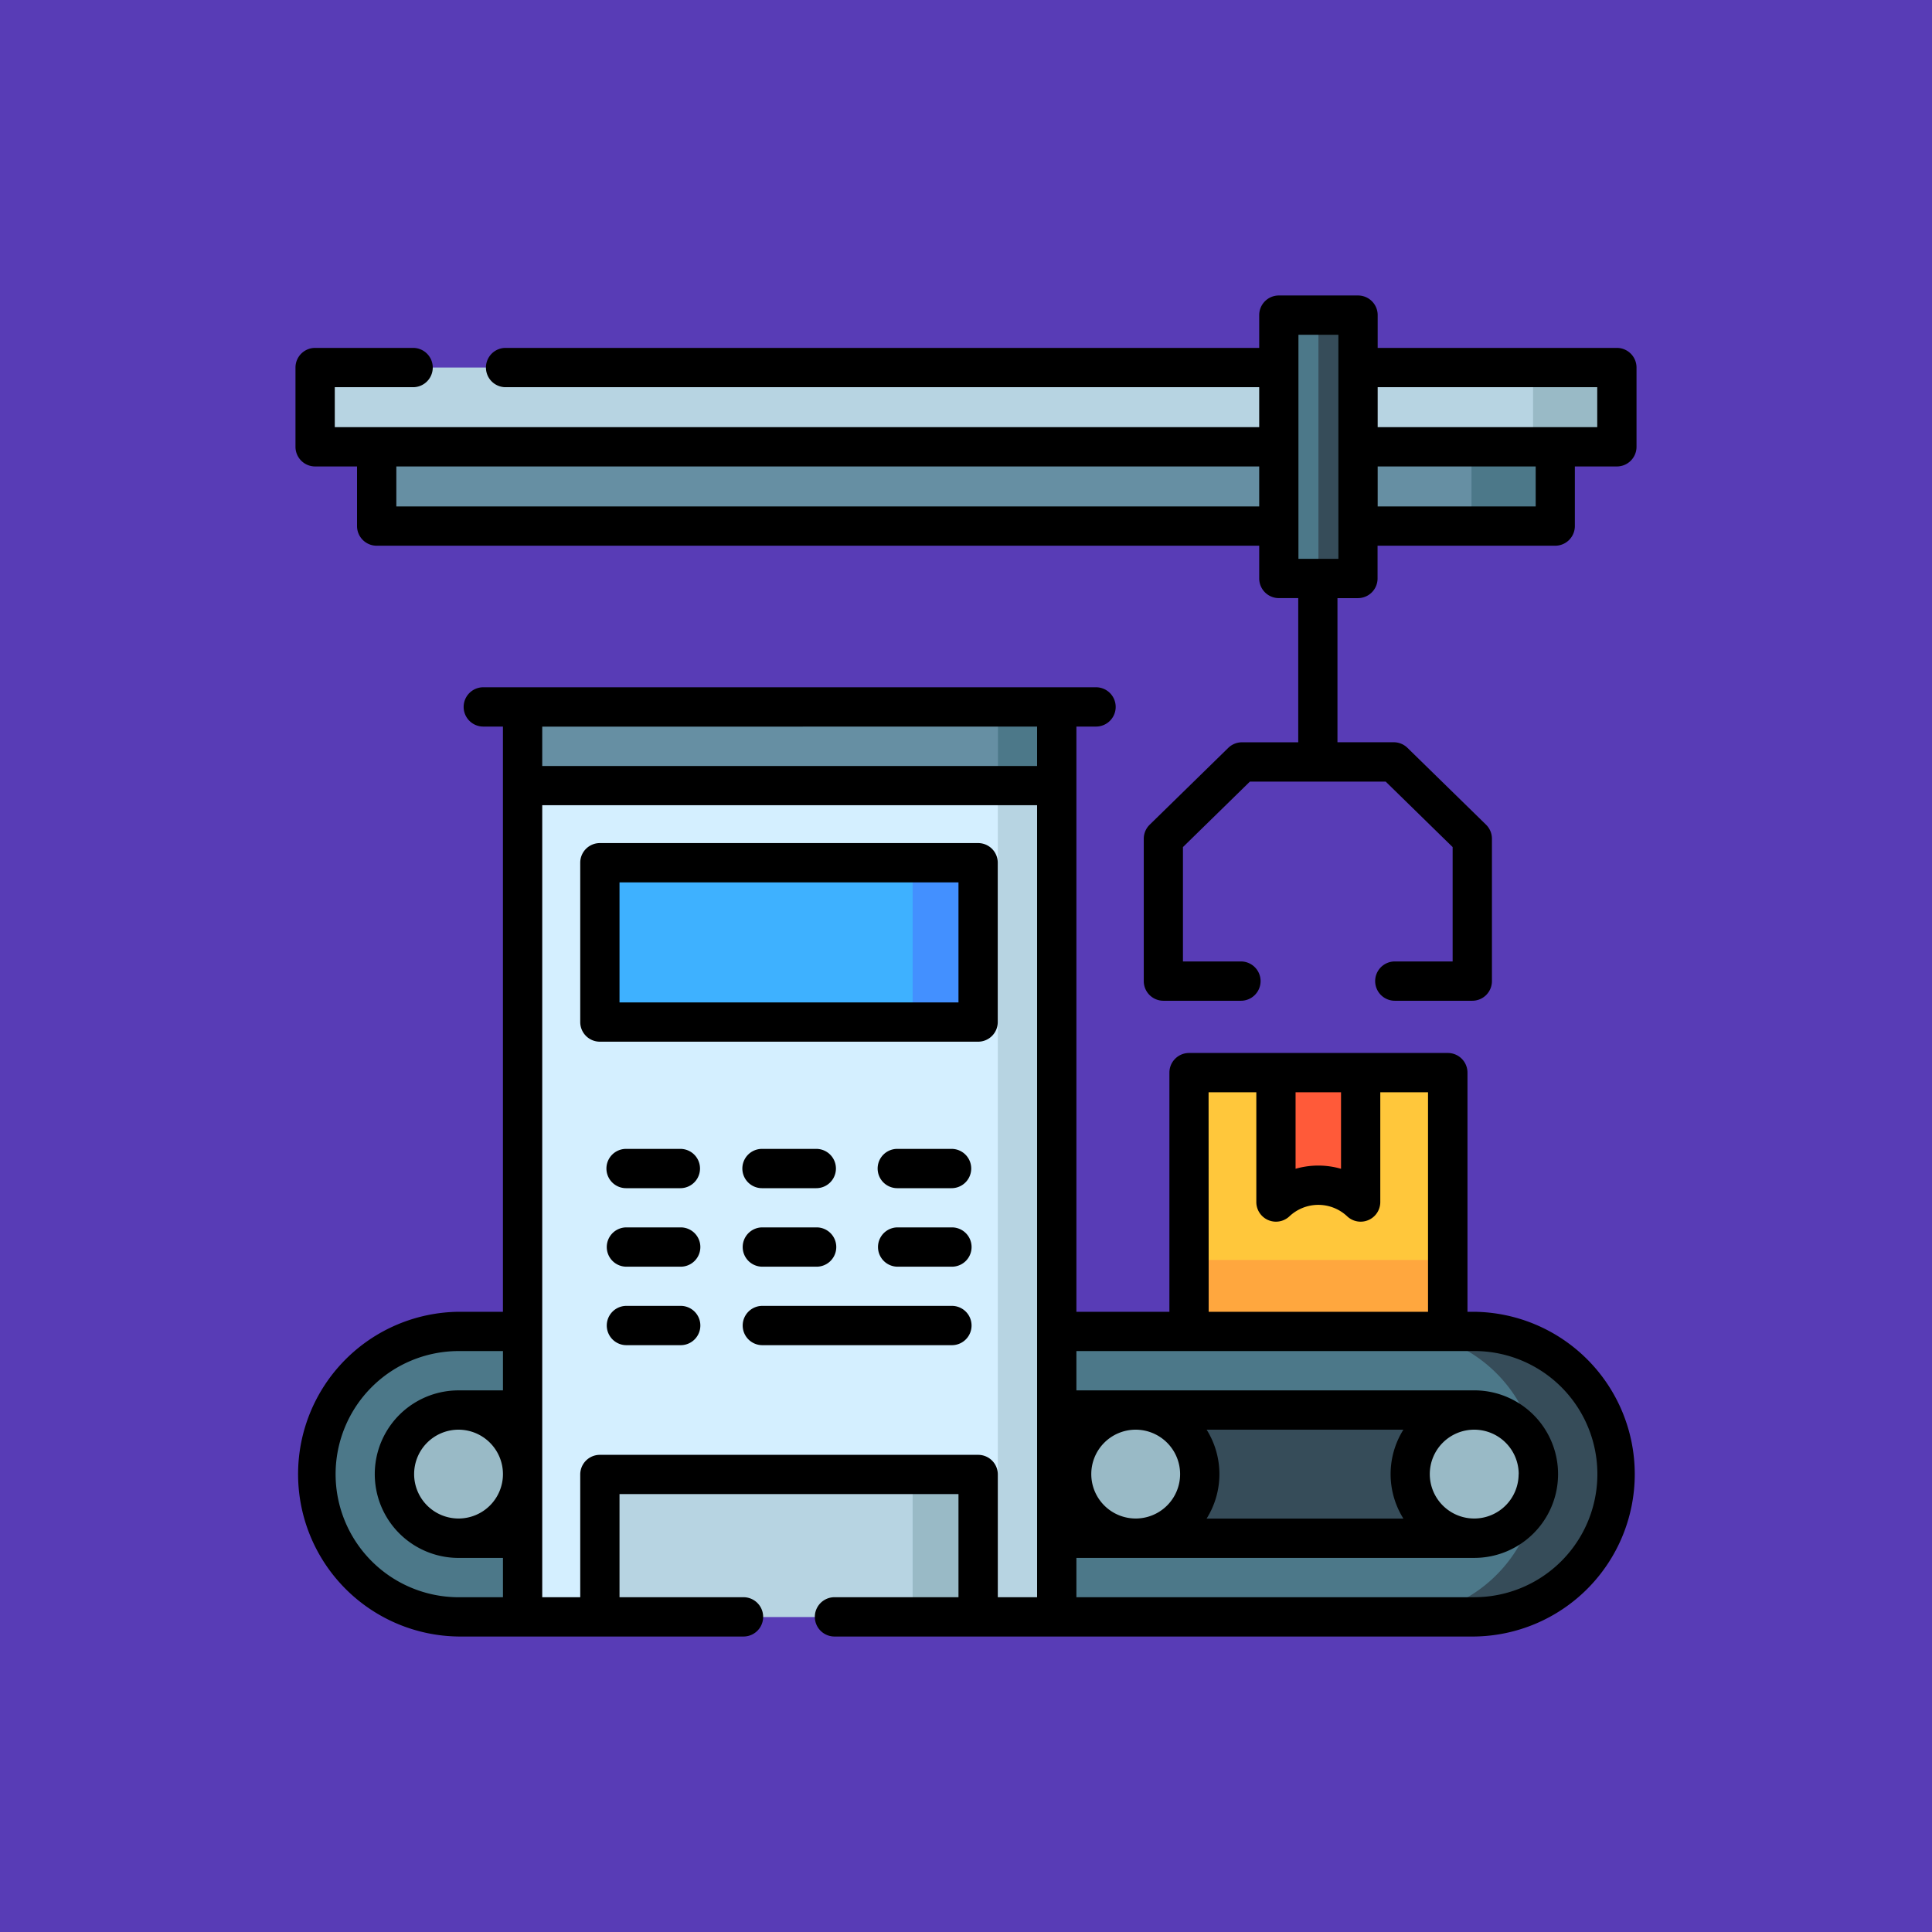 <svg xmlns="http://www.w3.org/2000/svg" xmlns:xlink="http://www.w3.org/1999/xlink" width="85" height="85" viewBox="0 0 85 85">
  <defs>
    <clipPath id="clip-path">
      <rect id="Rectángulo_306894" data-name="Rectángulo 306894" width="59" height="59" transform="translate(1135 15469)" fill="#f0bd51"/>
    </clipPath>
  </defs>
  <g id="Grupo_956743" data-name="Grupo 956743" transform="translate(-1122 -15407.133)">
    <rect id="Rectángulo_306802" data-name="Rectángulo 306802" width="85" height="85" transform="translate(1122 15407.133)" fill="#583cb6"/>
    <g id="Enmascarar_grupo_878413" data-name="Enmascarar grupo 878413" transform="translate(0 -48.867)" clip-path="url(#clip-path)">
      <g id="maquinaria_1_" data-name="maquinaria (1)" transform="translate(1135 15469)">
        <g id="Grupo_956739" data-name="Grupo 956739">
          <g id="Grupo_956735" data-name="Grupo 956735">
            <g id="Grupo_956733" data-name="Grupo 956733">
              <g id="Grupo_956731" data-name="Grupo 956731">
                <path id="Trazado_629985" data-name="Trazado 629985" d="M.864,3.17H58.136V6.658H.864Z" fill="#b7d4e2"/>
                <path id="Trazado_629986" data-name="Trazado 629986" d="M3.572,6.658H55.428v3.487H3.572Z" fill="#668fa3"/>
              </g>
              <g id="Grupo_956732" data-name="Grupo 956732">
                <path id="Trazado_629987" data-name="Trazado 629987" d="M54.448,3.17h3.688V6.658H54.448Z" fill="#99bac6"/>
                <path id="Trazado_629988" data-name="Trazado 629988" d="M51.74,6.658h3.688v3.487H51.74Z" fill="#4c7889"/>
              </g>
            </g>
            <g id="Grupo_956734" data-name="Grupo 956734">
              <path id="Trazado_629989" data-name="Trazado 629989" d="M39.215,4.913H50.8V8.4H39.215Z" transform="translate(38.349 51.661) rotate(-90)" fill="#4c7889"/>
              <path id="Trazado_629990" data-name="Trazado 629990" d="M40.086,5.785H51.667V7.527H40.086Z" transform="translate(39.22 52.532) rotate(-90)" fill="#364c59"/>
            </g>
          </g>
          <g id="Grupo_956737" data-name="Grupo 956737">
            <path id="Trazado_629991" data-name="Trazado 629991" d="M58.136,51.856a6.283,6.283,0,0,1-6.277,6.274H7.141a6.275,6.275,0,1,1,0-12.55H51.859A6.284,6.284,0,0,1,58.136,51.856Z" fill="#4c7889"/>
            <path id="Trazado_629992" data-name="Trazado 629992" d="M58.136,51.856a6.283,6.283,0,0,1-6.277,6.274H48.4a6.275,6.275,0,1,0,0-12.55h3.457A6.284,6.284,0,0,1,58.136,51.856Z" fill="#364c59"/>
            <path id="Trazado_629993" data-name="Trazado 629993" d="M51.859,54.675H7.141a2.819,2.819,0,1,1,0-5.638H51.859a2.819,2.819,0,1,1,0,5.638Z" fill="#364c59"/>
            <g id="Grupo_956736" data-name="Grupo 956736">
              <ellipse id="Elipse_7730" data-name="Elipse 7730" cx="2.82" cy="2.819" rx="2.82" ry="2.819" transform="translate(19.227 49.037)" fill="#99bac6"/>
              <ellipse id="Elipse_7731" data-name="Elipse 7731" cx="2.82" cy="2.819" rx="2.82" ry="2.819" transform="translate(34.133 49.037)" fill="#99bac6"/>
              <ellipse id="Elipse_7732" data-name="Elipse 7732" cx="2.82" cy="2.819" rx="2.82" ry="2.819" transform="translate(4.321 49.037)" fill="#99bac6"/>
              <ellipse id="Elipse_7733" data-name="Elipse 7733" cx="2.82" cy="2.819" rx="2.82" ry="2.819" transform="translate(49.039 49.037)" fill="#99bac6"/>
            </g>
          </g>
          <path id="Trazado_629994" data-name="Trazado 629994" d="M9.992,18.1h23.5V58.136H9.992Z" fill="#d4efff"/>
          <path id="Trazado_629995" data-name="Trazado 629995" d="M30.9,18.1h2.589V58.136H30.9Z" fill="#b7d4e2"/>
          <path id="Trazado_629996" data-name="Trazado 629996" d="M13.392,24.957H30.033v7.01H13.392Z" fill="#3eb1ff"/>
          <path id="Trazado_629997" data-name="Trazado 629997" d="M27.152,24.957h2.881v7.01H27.152Z" transform="translate(57.185 56.923) rotate(180)" fill="#4390ff"/>
          <g id="Grupo_956738" data-name="Grupo 956738">
            <path id="Trazado_629998" data-name="Trazado 629998" d="M39.313,34.191H50.7V45.574H39.313Z" fill="#ffc73b"/>
            <path id="Trazado_629999" data-name="Trazado 629999" d="M39.313,42.434H50.7v3.14H39.313Z" fill="#ffa73e"/>
            <path id="Trazado_630000" data-name="Trazado 630000" d="M46.868,34.191H43.141v5.692a2.716,2.716,0,0,1,3.726,0V34.191Z" fill="#ff5a39"/>
          </g>
          <path id="Trazado_630001" data-name="Trazado 630001" d="M13.392,51.87H30.033v6.266H13.392Z" fill="#b7d4e2"/>
          <path id="Trazado_630002" data-name="Trazado 630002" d="M27.152,51.87h2.881v6.266H27.152Z" fill="#99bac6"/>
          <path id="Trazado_630003" data-name="Trazado 630003" d="M9.992,18.1h23.5v3.459H9.992Z" fill="#668fa3"/>
          <path id="Trazado_630004" data-name="Trazado 630004" d="M30.9,18.1h2.589v3.459H30.9Z" transform="translate(64.396 39.663) rotate(180)" fill="#4c7889"/>
        </g>
        <g id="Grupo_956740" data-name="Grupo 956740">
          <path id="Trazado_630005" data-name="Trazado 630005" d="M58.136,2.306H47.612V.864A.864.864,0,0,0,46.748,0H43.262A.864.864,0,0,0,42.4.864V2.306H9.244a.864.864,0,0,0,0,1.729H42.4V5.793H1.729V4.035H5.175a.864.864,0,0,0,0-1.729H.864A.864.864,0,0,0,0,3.17V6.658a.864.864,0,0,0,.864.864H2.708v2.623a.864.864,0,0,0,.864.864H42.4v1.441a.864.864,0,0,0,.864.864h.853v6.344H41.638a.864.864,0,0,0-.6.246l-3.457,3.38a.864.864,0,0,0-.26.618v6.263a.864.864,0,0,0,.864.864h3.411a.864.864,0,0,0,0-1.729H39.045V24.268l2.945-2.88h5.975l2.945,2.88V29.3H48.366a.864.864,0,0,0,0,1.729h3.409a.864.864,0,0,0,.864-.864V23.9a.864.864,0,0,0-.26-.618l-3.457-3.38a.864.864,0,0,0-.6-.246H45.843V13.315h.9a.864.864,0,0,0,.864-.864V11.009h7.816a.864.864,0,0,0,.864-.864V7.522h1.844A.864.864,0,0,0,59,6.658V3.17a.864.864,0,0,0-.864-.864ZM4.437,9.281V7.522H42.4V9.281Zm41.447,2.306H44.126V1.729h1.757Zm8.68-2.306H47.612V7.522h6.952Zm2.708-3.487h-9.66V4.035h9.66Z"/>
          <path id="Trazado_630006" data-name="Trazado 630006" d="M51.863,44.713h-.3V34.191a.864.864,0,0,0-.864-.864H39.313a.864.864,0,0,0-.864.864V44.713H34.357V18.966h.864a.864.864,0,0,0,0-1.729H8.263a.864.864,0,0,0,0,1.729h.864V44.713H7.174A7.144,7.144,0,0,0,7.174,59H19.711a.864.864,0,0,0,0-1.729H14.256V52.734H29.169v4.537H23.714a.864.864,0,1,0,0,1.729H51.863a7.144,7.144,0,0,0,0-14.287ZM46,35.055v3.367a3.6,3.6,0,0,0-2,0V35.055Zm-5.827,0h2.1v4.829a.864.864,0,0,0,1.457.629,1.852,1.852,0,0,1,2.54,0,.864.864,0,0,0,1.457-.629V35.055h2.1v9.658H40.177Zm13.64,16.8A1.954,1.954,0,1,1,51.863,49.9,1.957,1.957,0,0,1,53.817,51.856Zm-5.073,1.957H40.086a3.681,3.681,0,0,0,0-3.913h8.658a3.681,3.681,0,0,0,0,3.913ZM38.92,51.856A1.954,1.954,0,1,1,36.966,49.9,1.957,1.957,0,0,1,38.92,51.856Zm-6.292-32.89V20.7H10.856v-1.73Zm-23.5,32.89A1.954,1.954,0,1,1,7.174,49.9,1.957,1.957,0,0,1,9.128,51.856Zm-7.363,0a5.418,5.418,0,0,1,5.409-5.415H9.128v1.73H7.174a3.685,3.685,0,0,0,0,7.371H9.128v1.73H7.174a5.418,5.418,0,0,1-5.409-5.415ZM30.9,57.271v-5.4a.864.864,0,0,0-.864-.864H13.392a.864.864,0,0,0-.864.864v5.4H10.856V22.425H32.628V57.271Zm20.966,0H34.357v-1.73H51.863a3.685,3.685,0,0,0,0-7.371H34.357v-1.73H51.863a5.415,5.415,0,0,1,0,10.83Z"/>
          <path id="Trazado_630007" data-name="Trazado 630007" d="M30.033,24.092H13.392a.864.864,0,0,0-.864.864v7.01a.864.864,0,0,0,.864.864H30.033a.864.864,0,0,0,.864-.864v-7.01A.864.864,0,0,0,30.033,24.092Zm-.864,7.01H14.256V25.821H29.169Z"/>
          <path id="Trazado_630008" data-name="Trazado 630008" d="M16.948,41H14.56a.864.864,0,1,0,0,1.729h2.388a.864.864,0,1,0,0-1.729Z"/>
          <path id="Trazado_630009" data-name="Trazado 630009" d="M16.948,44.453H14.56a.864.864,0,1,0,0,1.729h2.388a.864.864,0,1,0,0-1.729Z"/>
          <path id="Trazado_630010" data-name="Trazado 630010" d="M20.54,41a.864.864,0,0,0,0,1.729h2.388a.864.864,0,0,0,0-1.729Z"/>
          <path id="Trazado_630011" data-name="Trazado 630011" d="M28.881,41H26.493a.864.864,0,0,0,0,1.729h2.388a.864.864,0,0,0,0-1.729Z"/>
          <path id="Trazado_630012" data-name="Trazado 630012" d="M14.545,39.275h2.388a.864.864,0,1,0,0-1.729H14.545a.864.864,0,1,0,0,1.729Z"/>
          <path id="Trazado_630013" data-name="Trazado 630013" d="M22.913,37.546H20.525a.864.864,0,0,0,0,1.729h2.388a.864.864,0,0,0,0-1.729Z"/>
          <path id="Trazado_630014" data-name="Trazado 630014" d="M26.477,39.275h2.388a.864.864,0,0,0,0-1.729H26.477a.864.864,0,0,0,0,1.729Z"/>
          <path id="Trazado_630015" data-name="Trazado 630015" d="M28.881,44.453H20.54a.864.864,0,0,0,0,1.729h8.34a.864.864,0,0,0,0-1.729Z"/>
        </g>
      </g>
    </g>
  </g>
</svg>
